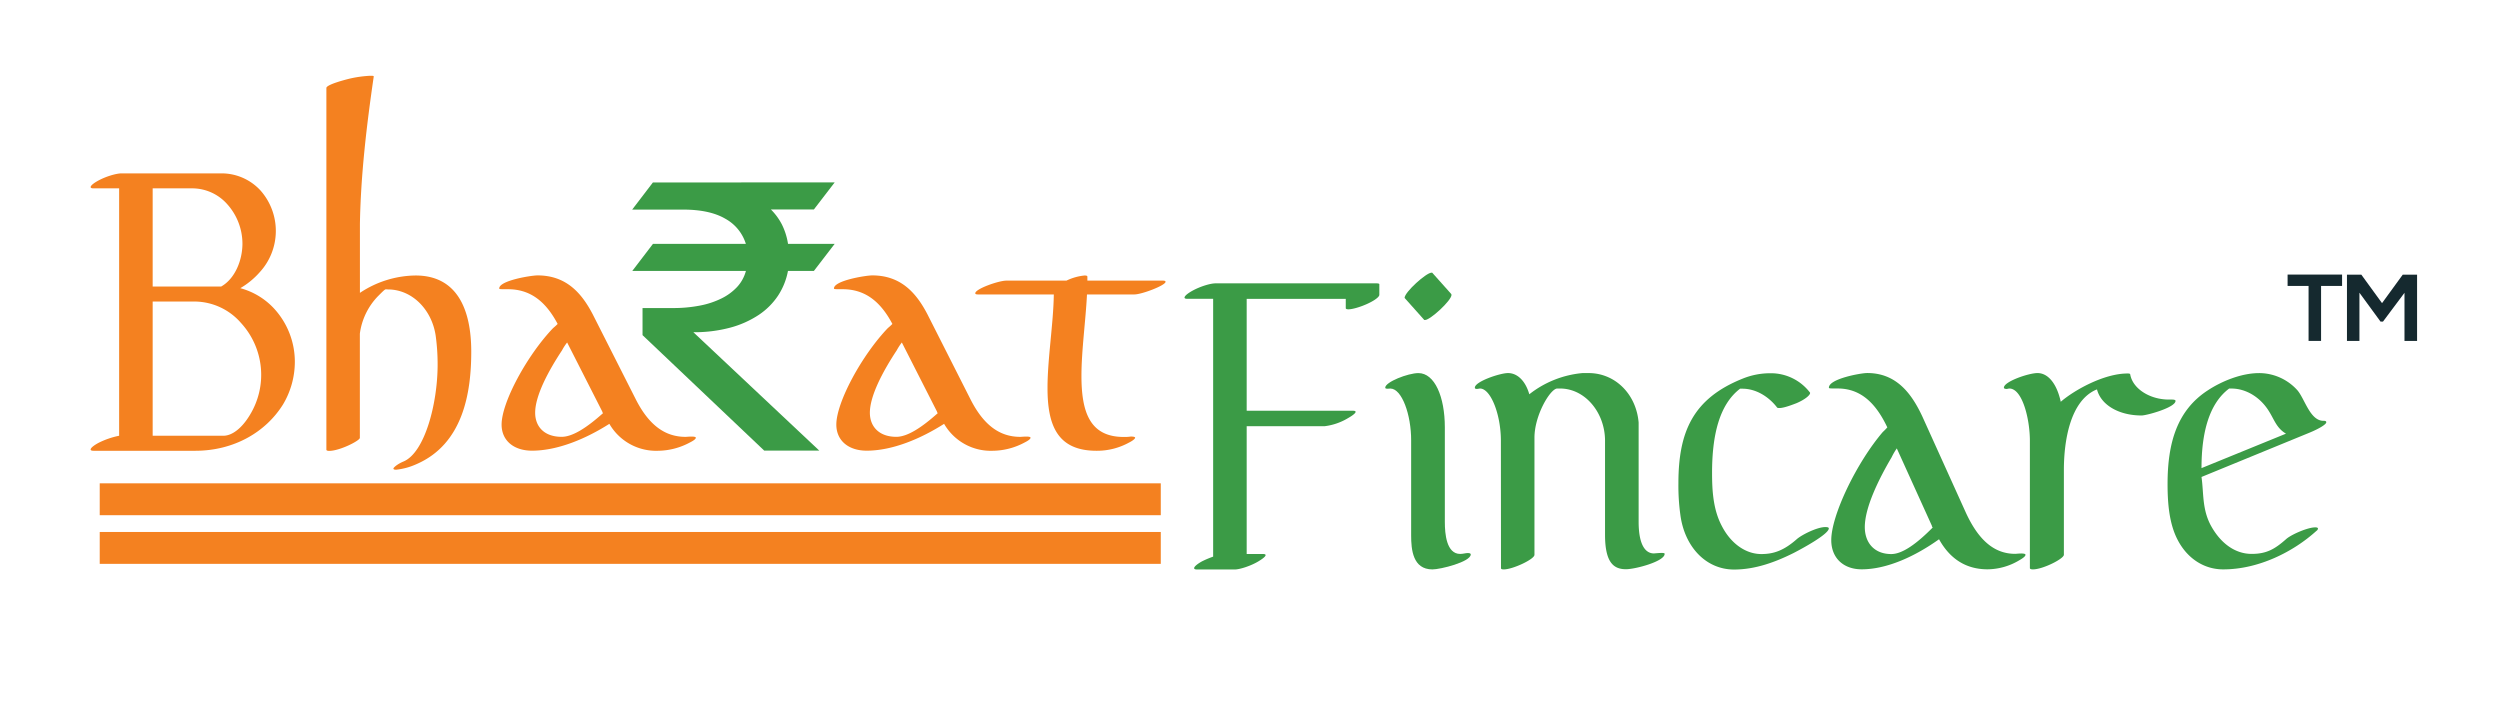 <svg id="Layer_1" data-name="Layer 1" xmlns="http://www.w3.org/2000/svg" viewBox="0 0 814 229"><defs><style>.cls-1{fill:#f48120;}.cls-2{fill:#3b9b46;}.cls-3{fill:#15292f;}</style></defs><path class="cls-1" d="M84.8,62a19.86,19.86,0,0,1-.26,26.66,25.58,25.58,0,0,1-6.3,5.17,23.16,23.16,0,0,1,11.06,6.7A25.6,25.6,0,0,1,96,117.87a27.11,27.11,0,0,1-3.85,13.82c-5.66,9.07-16.07,15.08-28.54,15.08H30.43c-1.67,0-1-1.12,1.54-2.52a26.5,26.5,0,0,1,6.82-2.37V61.33H30.43c-1.67,0-1-1.12,1.54-2.51s5.92-2.37,7.59-2.37H72A17.22,17.22,0,0,1,84.8,62ZM49.71,93.3H72c4.49-2.51,6.94-8.52,6.94-14A19.32,19.32,0,0,0,74,66.5a15.25,15.25,0,0,0-11.18-5.17H49.71Zm0,48.58h23c3,0,6.17-2.65,8.61-6.7a25,25,0,0,0-2.83-30,20.16,20.16,0,0,0-14.91-7H49.71Z"/><path class="cls-1" d="M129,152.94c-.64,0-.9-.13-.9-.39s1.16-1.41,3.34-2.31c6.94-3,11.05-19,11.05-31.49a68.55,68.55,0,0,0-.64-9.51c-1.28-8.49-7.71-15-15.55-15-1,0-.51-.52-3.21,2.18a21.56,21.56,0,0,0-5.92,12.21v33.94c0,.9-6.55,4.24-10,4.24-.51,0-.9-.13-.9-.39V28.65c0-1.16,6.68-2.83,7.71-3.08a37.76,37.76,0,0,1,6.56-.9c.77,0,1.15,0,1.15.25-2.31,15.81-4.24,32.13-4.5,48.07V95.36a33.25,33.25,0,0,1,18.13-5.66c13.36,0,18.12,10.8,18.12,24.81,0,13.49-2.7,30.07-17.87,36.63A21.36,21.36,0,0,1,129,152.94Z"/><path class="cls-1" d="M226.56,142.53c0,.38-.65.9-1.93,1.54a22.28,22.28,0,0,1-10.41,2.7A17.55,17.55,0,0,1,198.41,138c-7.45,4.75-16.71,8.74-25.19,8.74-6,0-9.9-3.34-9.9-8.49,0-7.32,8.36-22.62,16.71-31.36.26-.25.64-.51,1.54-1.41-4-7.58-9.12-11.31-16.19-11.31-2.57,0-2.83,0-2.83-.26,0-2.57,10.41-4.24,12.47-4.24,9.38,0,14.39,5.78,18,12.72l14,27.64c4.11,8.09,9.26,12.21,16.2,12.21C223.47,142.27,226.56,141.88,226.56,142.53ZM196.1,134l-11.44-22.49a16.67,16.67,0,0,0-1.67,2.57c-4.5,6.81-8.74,14.78-8.74,20.31,0,4.5,2.95,7.84,8.61,7.84,3.6,0,8.22-3,13.49-7.71A1,1,0,0,1,196.1,134Z"/><path class="cls-1" d="M335.54,142.53c0,.38-.64.9-1.92,1.54a22.28,22.28,0,0,1-10.41,2.7A17.53,17.53,0,0,1,307.4,138c-7.46,4.75-16.71,8.74-25.2,8.74-6,0-9.89-3.34-9.89-8.49,0-7.32,8.35-22.62,16.71-31.36.25-.25.64-.51,1.54-1.41-4-7.58-9.13-11.31-16.2-11.31-2.57,0-2.82,0-2.82-.26,0-2.57,10.41-4.24,12.46-4.24,9.39,0,14.4,5.78,18,12.72l14,27.64c4.11,8.09,9.25,12.21,16.19,12.21C332.46,142.27,335.54,141.88,335.54,142.53ZM305.08,134l-11.44-22.49a18.29,18.29,0,0,0-1.67,2.57c-4.5,6.81-8.74,14.78-8.74,20.31,0,4.5,3,7.84,8.61,7.84,3.6,0,8.23-3,13.5-7.71A1,1,0,0,1,305.08,134Z"/><path class="cls-1" d="M353.15,89.7c.64,0,.9.13.9.39v1.28H378.6c.64,0,.9.13.9.39,0,1.15-7.71,4.11-10.16,4.11H353.92c-.38,8.1-1.8,18.25-1.8,26.48,0,11.56,2.57,19.92,13.75,19.92a13.83,13.83,0,0,0,2.32-.13c.9,0,1.41.13,1.41.39s-.64.9-1.93,1.54a21.59,21.59,0,0,1-10.66,2.7c-12.86,0-15.94-8.49-15.94-20.44,0-9.51,1.93-21.08,2.05-30.46H318.45c-.65,0-.9-.13-.9-.39,0-1.41,7.58-4.11,10.15-4.11h19.54A17.33,17.33,0,0,1,353.15,89.7Z"/><path class="cls-2" d="M448.21,92.26c.64,0,.9.14.9.28V96c0,.86-2.44,2.44-5.53,3.6s-5.4,1.44-5.4.72v-3H405.92v36.42H440.5c1.67,0,.9,1-1.67,2.45a19.27,19.27,0,0,1-7.59,2.59H405.92v41.6h5.27c1.67,0,.9,1-1.54,2.45s-6,2.59-7.58,2.59H389.73c-1.67,0-1-1.15,1.54-2.59a30.52,30.52,0,0,1,3.73-1.59V97.29h-8.49c-1.54,0-.9-1.15,1.68-2.59s5.91-2.44,7.58-2.44Z"/><path class="cls-2" d="M452.7,126.51c-1.41.15-1.67,0-1.67-.28,0-1.87,7.46-4.75,10.8-4.75,5.27,0,8.61,7.63,8.61,17.7V170c0,3.74.51,10.36,5,10.36.9,0,1.8-.29,2.44-.29s1,.15,1,.44c0,2.44-9.89,4.89-12.47,4.89-6.42,0-6.94-6.48-6.94-11.08V143.5C459.51,135,456.43,126.51,452.7,126.51ZM457.33,97c0-1.88,7.07-8.21,8.74-8.21h.26l6.17,6.91.12.29c0,1.87-6.94,8.2-8.61,8.2-.25,0-.38,0-.38-.14l-6.17-6.91Z"/><path class="cls-2" d="M488.69,143.5c0-8.64-3.34-17-6.81-17-.26,0-1.67.44-1.67-.28,0-2,8.22-4.75,10.79-4.75,3,0,5.66,2.44,6.94,6.91a32.74,32.74,0,0,1,17.35-6.91h1.93c8.74,0,15.55,6.91,16.32,16.12v32.24c0,8.06,2.45,10.37,5,10.37,3.08-.29,3.47-.15,3.47.14,0,2.45-9.51,5-12.6,5-4,0-6.81-2.16-6.81-11.23V143.5c0-9.07-6.43-17-14.65-17h-1c-2.31.29-7.33,8.78-7.33,16v38.15c0,1.44-7.07,4.75-10,4.75-.64,0-.9-.14-.9-.43Z"/><path class="cls-2" d="M579.43,132.85c-.39,0-.78,0-.9-.29-2.83-3.6-6.94-6-11.19-6h-.77c-6.81,5.19-9.12,15.26-9.12,27.36,0,6,.38,12.09,3.21,17.41,2.83,5.47,7.58,9.07,12.85,9.07,4,0,7.33-1.15,11.57-4.89,1.67-1.44,6.81-4,9.38-3.89.65,0,1,.14,1,.43,0,1.87-8.74,6.62-11.57,8.06-5.78,2.88-12.33,5.33-19.28,5.33-9.12,0-16.06-7.34-17.47-17.71a69.3,69.3,0,0,1-.65-10.36c0-16.84,4.76-27.64,21-34.12a23.8,23.8,0,0,1,8.87-1.72,16,16,0,0,1,13,6.33V128c0,.58-1.41,2-4.5,3.31C584.18,131.55,581,132.85,579.43,132.85Z"/><path class="cls-2" d="M659.5,180.64c0,.43-.65,1-1.93,1.73a20.4,20.4,0,0,1-10.41,3c-6.94,0-12.21-3.31-15.81-9.79-7.46,5.33-16.71,9.79-25.19,9.79-6,0-9.9-3.74-9.9-9.5,0-8.21,8.35-25.34,16.71-35.13.26-.28.64-.57,1.54-1.58-4-8.49-9.12-12.67-16.19-12.67-2.57,0-2.83,0-2.83-.28,0-2.88,10.41-4.75,12.47-4.75,9.38,0,14.39,6.47,18,14.25l14,30.94c4.11,9.07,9.25,13.68,16.19,13.68C656.41,180.35,659.5,179.92,659.5,180.64ZM629,171.14,617.6,146a19.76,19.76,0,0,0-1.68,2.88c-4.49,7.62-8.74,16.55-8.74,22.74,0,5,3,8.78,8.62,8.78,3.59,0,8.22-3.31,13.49-8.64A1.12,1.12,0,0,1,629,171.14Z"/><path class="cls-2" d="M661.93,185.39c-.64,0-1-.14-1-.43V143.5c0-7.05-2.45-17-6.69-17a4.07,4.07,0,0,0-.77.15c-.64,0-1-.15-1-.43,0-2,8.1-4.75,10.93-4.75,3.47,0,6.3,3.45,7.58,9.35,4.5-3.88,14.14-9.21,21.72-9.21.52,0,.77,0,.9.29.77,4.6,6.3,8.2,12.6,8.2h1c.77,0,1.15.15,1.15.43,0,2.16-9.38,4.75-11.05,4.75-7.46,0-13.24-3.45-14.52-8.49l-.39.15C674,130.69,672,143.64,672,153v27.64C672,181.93,665.15,185.39,661.93,185.39Z"/><path class="cls-2" d="M757.43,137.45c.13.72-2.7,2.31-5.53,3.46L716.81,155.3c.77,5.33.13,10.66,3.22,16.13s7.71,8.92,13.11,8.92c4.88,0,7.58-1.58,11.31-4.89,1.67-1.44,6.94-3.75,9.38-3.75.64,0,.9.15.9.43a1.07,1.07,0,0,1-.51.72c-7.46,6.77-18.77,12.53-30.34,12.53-6.3,0-11.69-3.6-14.78-9.5-2.83-5.33-3.34-12.09-3.34-18.28,0-13.39,3.08-24,13.11-30.52,4.37-2.88,10.8-5.61,16.71-5.61a16.79,16.79,0,0,1,12.47,5.61c2.44,2.88,4.11,9.93,8.48,9.93C757.17,137,757.43,137.17,757.43,137.45Zm-18.51-3.31c-2.83-4.75-7.58-7.63-12.34-7.63h-.77c-6.55,4.9-9,14.4-9,25.91l27.51-11.22C741.36,139.47,740.59,136.88,738.92,134.14Z"/><rect class="cls-1" x="32.47" y="157.37" width="345.48" height="10.38"/><rect class="cls-1" x="32.47" y="173.21" width="345.48" height="10.38"/><path class="cls-2" d="M271.78,59.38,265,68.2H251a19.63,19.63,0,0,1,3.58,4.88,21.62,21.62,0,0,1,2,6.32h15.19L265,88.22h-8.44a22,22,0,0,1-3.2,8,22.56,22.56,0,0,1-6.31,6.31,31.68,31.68,0,0,1-9.29,4.15,45.09,45.09,0,0,1-12,1.49l41,38.55H248.83l-39.62-37.6v-8.82h9.92a44.9,44.9,0,0,0,8.64-.78,27.46,27.46,0,0,0,7.09-2.32A17.51,17.51,0,0,0,240,93.44a12.4,12.4,0,0,0,2.87-5.22h-37l6.74-8.82h30.24a14.1,14.1,0,0,0-6.65-8.16q-5.08-3-13.87-3H205.84l6.74-8.82Z"/><path class="cls-3" d="M751.67,93.1h-6.83V89.4h17.74v3.7h-6.84V111h-4.07Z"/><path class="cls-3" d="M782.9,95.34l-7,9.37h-.8l-6.87-9.4V111h-4.06V89.43h4.68l6.74,9.27,6.74-9.27H787V111H782.9Z"/></svg>
